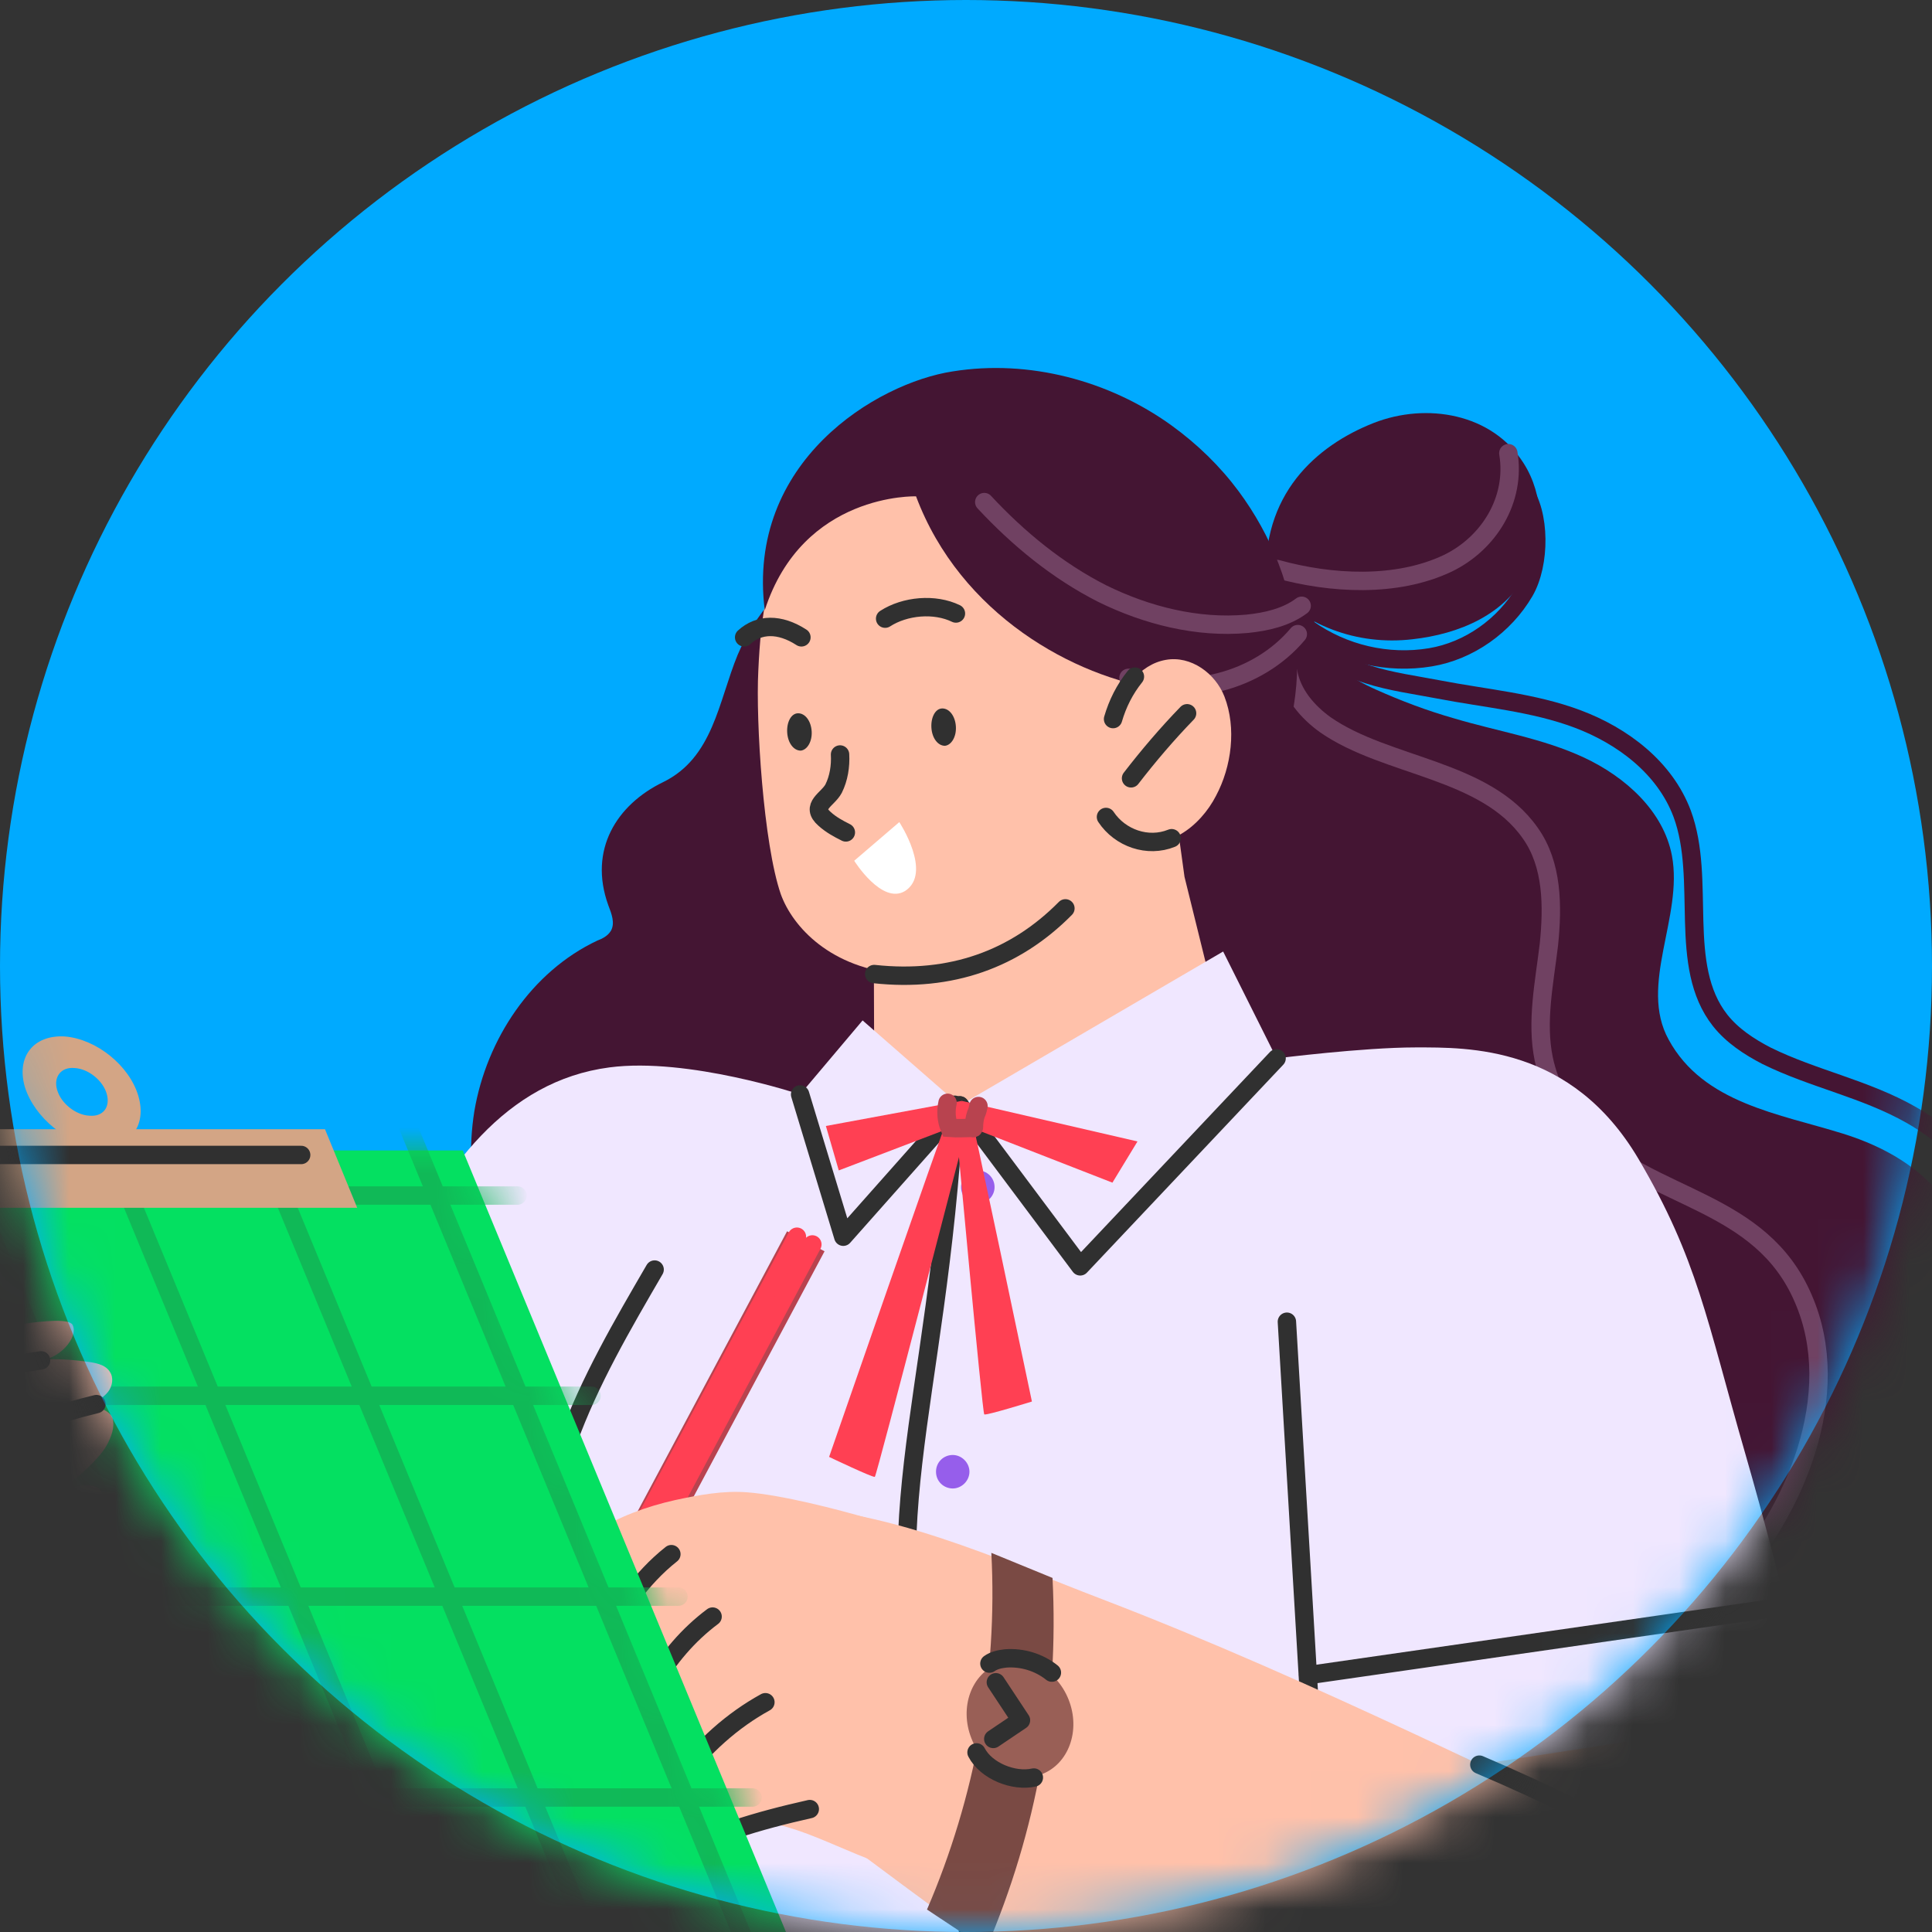 <svg width="42" height="42" viewBox="0 0 42 42" fill="none" xmlns="http://www.w3.org/2000/svg">
<rect x="0" y="0" width="42" height="42" fill="#333333" stroke="none"/>
<circle cx="21" cy="21" r="21" fill="#00AAFF"/>
<mask id="mask0_457_740" style="mask-type:alpha" maskUnits="userSpaceOnUse" x="0" y="0" width="42" height="42">
<circle cx="21" cy="21" r="21" fill="#FF4053"/>
</mask>
<g mask="url(#mask0_457_740)">
<path d="M29.865 9.194C31.013 8.746 32.441 8.984 33.126 10.076C33.56 10.761 33.588 11.685 33.224 12.399C32.748 13.365 31.713 13.785 30.705 13.897C29.501 14.037 28.34 13.603 27.528 12.693C27.402 10.748 28.619 9.684 29.865 9.194Z" fill="#441533"/>
<path d="M33.098 10.636C33.49 11.153 33.49 12.259 33.14 12.861C32.706 13.603 31.937 14.149 31.097 14.289C30.173 14.443 29.207 14.219 28.438 13.673" stroke="#441533" stroke-width="0.4" stroke-miterlimit="10" stroke-linecap="round"/>
<path d="M32.79 9.852C32.958 10.86 32.37 11.811 31.475 12.245C30.355 12.777 28.927 12.693 27.766 12.371" stroke="#704162" stroke-width="0.4" stroke-miterlimit="10" stroke-linecap="round"/>
<path d="M17.898 12.105C17.072 12.595 16.415 13.351 16.037 14.233C15.617 15.254 15.505 16.472 14.413 17.004C13.405 17.494 12.79 18.474 13.223 19.677C13.293 19.859 13.377 20.069 13.279 20.237C13.209 20.349 13.097 20.405 12.986 20.447C11.558 21.119 10.578 22.588 10.312 24.156C10.06 25.724 10.48 27.347 11.292 28.705C12.104 30.063 13.293 31.168 14.609 32.05C16.037 33.002 17.968 33.702 19.088 35.017C20.194 36.319 21.383 36.963 23.063 37.355C25.54 37.943 28.116 38.055 30.635 37.719C31.979 37.537 33.322 37.299 34.582 36.809C35.898 36.291 36.933 35.451 38.081 34.654C39.047 33.982 40.181 33.478 41.02 32.61C42.084 31.532 42.826 30.105 42.924 28.593C43.064 26.521 41.958 25.234 40.069 24.646C38.683 24.212 37.031 23.988 36.276 22.602C35.618 21.413 36.597 19.929 36.346 18.6C36.163 17.634 35.338 16.892 34.442 16.472C33.546 16.052 32.553 15.898 31.615 15.618C31.027 15.45 30.467 15.24 29.907 14.989C29.627 14.863 29.333 14.709 29.109 14.499C28.689 14.093 28.549 13.477 28.424 12.917" fill="#441533"/>
<path d="M28.004 14.611C28.088 15.086 28.424 15.478 28.815 15.758C30.145 16.682 32.286 16.71 33.266 18.11C33.756 18.796 33.756 19.705 33.672 20.531C33.574 21.357 33.392 22.211 33.56 23.022C33.686 23.624 33.994 24.198 34.442 24.632C35.954 26.102 38.277 26.074 39.201 28.229C40.111 30.314 39.019 32.876 37.563 34.444" stroke="#704162" stroke-width="0.4" stroke-miterlimit="10" stroke-linecap="round"/>
<path d="M28.438 13.799C29.137 14.709 30.257 14.793 31.279 14.989C32.286 15.184 33.336 15.268 34.302 15.632C35.268 15.996 36.191 16.682 36.569 17.69C37.101 19.131 36.457 20.993 37.395 22.183C37.661 22.518 38.025 22.756 38.403 22.952C39.425 23.456 40.544 23.666 41.552 24.24C43.078 25.108 44.127 26.759 43.987 28.635C43.861 30.343 42.756 31.742 41.454 32.68C41.286 32.792 41.118 32.904 40.95 33.002C40.222 33.436 39.453 33.8 38.697 34.178C38.347 34.359 37.997 34.584 37.633 34.751C37.213 34.947 36.751 35.045 36.318 35.213" stroke="#441533" stroke-width="0.4" stroke-miterlimit="10" stroke-linecap="round"/>
<path d="M25.428 16.724L25.75 19.061L26.59 22.462C26.59 22.462 25.456 24.996 22.041 24.996C19.438 24.996 19.004 22.994 19.004 22.994L18.99 19.061" fill="#FFC1AA"/>
<path d="M19.886 9.712C19.172 9.81 17.856 10.37 17.184 11.573C16.695 12.441 16.541 13.323 16.485 14.582C16.428 15.674 16.596 18.348 16.974 19.439C17.226 20.139 18.052 21.063 19.606 21.175C21.607 21.315 23.525 20.083 24.378 18.739C25.218 17.382 25.61 15.128 25.246 13.421C24.728 10.986 22.503 9.334 19.886 9.712Z" fill="#FFC1AA"/>
<path d="M20.711 8.074C22.363 7.808 24.113 8.27 25.47 9.25C26.03 9.656 26.52 10.132 26.926 10.678C27.64 11.643 28.102 12.791 28.186 13.995C28.27 15.184 27.99 16.416 27.346 17.424C27.122 17.788 26.184 18.655 26.184 18.655L25.232 14.988C23.357 14.723 20.879 13.365 19.914 10.79C19.914 10.79 17.45 10.706 16.625 13.267C16.219 10.034 19.06 8.326 20.711 8.074Z" fill="#441533"/>
<path d="M28.297 13.169C27.962 13.421 27.528 13.519 27.108 13.561C26.03 13.659 24.924 13.379 23.959 12.903C22.993 12.413 22.139 11.713 21.397 10.915" stroke="#704162" stroke-width="0.4" stroke-miterlimit="10" stroke-linecap="round"/>
<path d="M28.213 13.785C27.346 14.82 25.792 15.212 24.532 14.736" stroke="#704162" stroke-width="0.4" stroke-miterlimit="10" stroke-linecap="round"/>
<path d="M24.225 15.548C24.364 15.017 24.77 14.443 25.344 14.345C25.89 14.247 26.422 14.639 26.618 15.142C26.884 15.828 26.772 16.668 26.436 17.298C26.1 17.956 25.344 18.572 24.575 18.194C24.281 18.054 24.057 17.788 23.987 17.48" fill="#FFC1AA"/>
<path d="M25.806 15.506C25.372 15.954 24.966 16.43 24.588 16.92" stroke="#303030" stroke-width="0.4" stroke-miterlimit="10" stroke-linecap="round" stroke-linejoin="round"/>
<path d="M24.672 14.709C24.448 14.989 24.295 15.296 24.197 15.632" stroke="#303030" stroke-width="0.4" stroke-miterlimit="10" stroke-linecap="round" stroke-linejoin="round"/>
<path d="M25.47 18.222C24.952 18.432 24.351 18.222 24.043 17.76" stroke="#303030" stroke-width="0.4" stroke-miterlimit="10" stroke-linecap="round" stroke-linejoin="round"/>
<path d="M18.262 16.402C18.276 16.654 18.234 16.92 18.122 17.144C17.996 17.382 17.604 17.522 17.926 17.802C18.066 17.928 18.22 18.012 18.388 18.096" stroke="#303030" stroke-width="0.4" stroke-miterlimit="10" stroke-linecap="round" stroke-linejoin="round"/>
<path d="M20.248 15.821C20.262 16.045 20.388 16.213 20.542 16.213C20.682 16.199 20.794 16.017 20.78 15.793C20.766 15.569 20.64 15.401 20.486 15.401C20.332 15.401 20.234 15.597 20.248 15.821Z" fill="#303030"/>
<path d="M17.113 15.926C17.127 16.15 17.253 16.318 17.407 16.318C17.547 16.304 17.659 16.122 17.645 15.898C17.631 15.674 17.505 15.506 17.351 15.506C17.197 15.506 17.099 15.702 17.113 15.926Z" fill="#303030"/>
<path d="M18.57 18.712L19.55 17.872C19.55 17.872 20.278 18.977 19.676 19.369C19.172 19.677 18.57 18.712 18.57 18.712Z" fill="white"/>
<path d="M20.781 13.337C20.32 13.113 19.676 13.169 19.242 13.449" stroke="#303030" stroke-width="0.4" stroke-miterlimit="10" stroke-linecap="round" stroke-linejoin="round"/>
<path d="M17.422 13.855C16.946 13.547 16.498 13.561 16.177 13.855" stroke="#303030" stroke-width="0.4" stroke-miterlimit="10" stroke-linecap="round" stroke-linejoin="round"/>
<path d="M23.161 19.747C22.069 20.853 20.669 21.357 19.004 21.175" stroke="#303030" stroke-width="0.4" stroke-miterlimit="10" stroke-linecap="round" stroke-linejoin="round"/>
<path d="M6.015 35.829L5.133 38.125L0.375 34.08L-2.411 39.146C-0.213 43.709 3.636 48.328 6.015 48.804C8.381 49.28 10.382 47.18 11.18 45.781C12.342 43.751 14.847 37.243 14.847 37.243" fill="#FFC1AA"/>
<path d="M5.133 38.139C5.147 38.139 9.052 41.33 9.85 43.247" stroke="#303030" stroke-width="0.4" stroke-miterlimit="10" stroke-linecap="round" stroke-linejoin="round"/>
<path d="M17.394 23.792C17.394 23.792 14.959 22.98 13.251 23.204C10.998 23.498 9.612 25.402 8.591 27.599C7.569 29.783 5.287 36.123 5.287 36.123L14.777 38.796L17.646 29.573" fill="#F0E7FF"/>
<path d="M15.575 36.263L6.183 33.674" stroke="#965EEB" stroke-width="0.4" stroke-miterlimit="10" stroke-linecap="round"/>
<path d="M14.231 27.599C13.531 28.803 12.818 30.021 12.342 31.336C11.866 32.652 11.628 34.08 11.908 35.451C12.174 36.823 13.167 38.209 14.273 39.146L16.387 46.928H33.336C33.336 46.928 33.434 36.403 32.37 28.663L27.094 22.742L21.481 24.058L16.526 23.764" fill="#F0E7FF"/>
<path d="M20.753 24.016C20.376 30.79 18.85 33.282 20.376 38.125C20.796 39.468 21.691 46.928 21.691 46.928" stroke="#303030" stroke-width="0.4" stroke-miterlimit="10" stroke-linecap="round" stroke-linejoin="round"/>
<path d="M20.809 37.719C20.809 37.929 20.977 38.083 21.173 38.083C21.383 38.083 21.537 37.915 21.537 37.719C21.537 37.523 21.369 37.355 21.173 37.355C20.977 37.355 20.809 37.523 20.809 37.719Z" fill="#965EEB"/>
<path d="M20.348 31.994C20.348 32.204 20.515 32.358 20.712 32.358C20.907 32.358 21.075 32.19 21.075 31.994C21.075 31.798 20.907 31.63 20.712 31.63C20.515 31.63 20.348 31.784 20.348 31.994Z" fill="#965EEB"/>
<path d="M20.893 25.808C20.893 26.018 21.061 26.172 21.257 26.172C21.453 26.172 21.621 26.004 21.621 25.808C21.621 25.598 21.453 25.444 21.257 25.444C21.061 25.444 20.893 25.598 20.893 25.808Z" fill="#965EEB"/>
<path d="M14.231 27.599C13.531 28.803 12.818 30.021 12.342 31.336C11.866 32.652 11.628 34.08 11.908 35.451C12.034 36.095 12.328 36.753 12.706 37.355" stroke="#303030" stroke-width="0.4" stroke-miterlimit="10" stroke-linecap="round" stroke-linejoin="round"/>
<path d="M38.529 36.417C38.529 36.417 39.509 41.568 39.565 42.799C39.621 44.031 39.789 46.005 38.641 46.802C37.493 47.586 29.361 44.479 29.361 44.479L28.941 36.865" fill="#FFC1AA"/>
<path d="M25.344 22.099L27.752 23.008C27.752 23.008 29.627 22.77 30.775 22.77C31.923 22.77 34.162 22.728 35.618 25.192C36.905 27.375 37.101 28.691 37.941 31.602C38.781 34.513 39.383 37.243 39.383 37.243L28.577 38.908L27.752 28.789" fill="#F0E7FF"/>
<path d="M28.578 38.908L27.976 28.733" stroke="#303030" stroke-width="0.4" stroke-miterlimit="10" stroke-linecap="round" stroke-linejoin="round"/>
<path d="M26.59 20.685L20.865 24.03L23.483 27.529L27.752 23.008L26.59 20.685Z" fill="#F0E7FF"/>
<path d="M18.752 22.183L20.865 24.03L18.332 26.885L17.394 23.792L18.752 22.183Z" fill="#F0E7FF"/>
<path d="M20.865 24.03L23.483 27.529L27.752 23.008" stroke="#303030" stroke-width="0.4" stroke-miterlimit="10" stroke-linecap="round" stroke-linejoin="round"/>
<path d="M20.865 24.03L18.332 26.885L17.394 23.792" stroke="#303030" stroke-width="0.4" stroke-miterlimit="10" stroke-linecap="round" stroke-linejoin="round"/>
<path d="M20.907 23.932L24.728 24.814L24.183 25.71L20.809 24.394L20.907 23.932Z" fill="#FF4053"/>
<path d="M20.907 23.932L17.954 24.478L18.234 25.444L20.949 24.408L20.907 23.932Z" fill="#FF4053"/>
<path d="M21.047 23.974C21.075 23.988 22.433 30.468 22.433 30.468C22.433 30.468 21.439 30.776 21.397 30.748C21.355 30.72 20.782 24.45 20.782 24.45L21.047 23.974Z" fill="#FF4053"/>
<path d="M20.572 24.394C20.544 24.408 18.024 31.672 18.024 31.672C18.024 31.672 18.962 32.12 19.018 32.106C19.06 32.078 21.019 24.492 21.019 24.492L20.572 24.394Z" fill="#FF4053"/>
<path d="M21.271 24.044C21.257 24.114 21.243 24.17 21.215 24.226C21.187 24.31 21.173 24.408 21.173 24.506C21.173 24.52 21.173 24.52 21.159 24.52C21.159 24.534 21.145 24.52 21.145 24.52C20.977 24.52 20.809 24.534 20.642 24.52C20.572 24.352 20.558 24.156 20.599 23.974" stroke="#B8434F" stroke-width="0.4" stroke-miterlimit="10" stroke-linecap="round"/>
<path d="M38.837 34.919L28.438 36.417" stroke="#303030" stroke-width="0.4" stroke-miterlimit="10" stroke-linecap="round" stroke-linejoin="round"/>
<path d="M17.11 26.767L17.925 27.202L12.752 36.895L11.938 36.46L17.11 26.767Z" fill="#B8434F"/>
<path d="M17.324 26.885L12.146 36.571" stroke="#FF4053" stroke-width="0.4" stroke-miterlimit="10" stroke-linecap="round"/>
<path d="M17.66 27.053L12.482 36.753" stroke="#FF4053" stroke-width="0.4" stroke-miterlimit="10" stroke-linecap="round"/>
<path d="M12.748 36.893L11.712 37.803L11.936 36.459" fill="#965EEB"/>
<path d="M39.537 45.053C39.397 46.928 38.683 47.908 37.311 48.468C35.94 49.028 33.812 48.734 32.356 48.44C29.949 47.95 27.64 46.424 25.54 45.151C23.441 43.877 17.716 39.552 17.716 39.552L13.741 33.408C14.721 33.1 15.715 32.792 16.75 32.764C19.144 32.708 21.761 33.926 23.959 34.765C26.296 35.661 28.577 36.683 30.831 37.733C32.846 38.684 34.876 39.622 36.891 40.574" fill="#FFC1AA"/>
<path d="M22.615 34.373C21.229 33.828 20.362 33.45 18.906 33.016C18.192 32.806 16.988 32.498 16.247 32.442C15.729 32.4 15.197 32.498 14.679 32.61C13.419 32.89 12.272 33.506 11.53 34.681C11.18 35.241 10.928 35.857 10.676 36.473C10.536 36.823 10.396 37.173 10.298 37.551C10.228 37.803 10.06 38.279 10.2 38.53C10.48 39.034 11.334 38.334 11.572 38.083C12.02 37.579 12.174 36.935 12.524 36.389C12.678 36.165 12.86 35.955 13.055 35.773C12.915 36.165 12.818 36.599 12.79 37.075C12.775 37.439 12.706 37.859 12.93 38.166C13.153 38.474 13.223 38.488 13.601 38.516C13.643 38.95 14.049 39.286 14.455 39.216C14.399 39.23 14.651 39.636 14.679 39.664C14.777 39.762 14.917 39.916 15.043 39.972C15.379 40.126 15.897 39.846 16.205 39.72C16.331 39.678 16.443 39.622 16.582 39.622C16.695 39.622 16.793 39.636 16.904 39.664C18.08 39.944 19.158 40.756 20.376 40.714L22.615 34.373Z" fill="#FFC1AA"/>
<path d="M13.559 38.572C13.713 37.215 14.441 35.927 15.491 35.143" stroke="#303030" stroke-width="0.4" stroke-miterlimit="10" stroke-linecap="round" stroke-linejoin="round"/>
<path d="M14.483 39.244C14.539 39.02 14.665 38.824 14.791 38.642C15.281 37.971 15.925 37.397 16.639 37.005" stroke="#303030" stroke-width="0.4" stroke-miterlimit="10" stroke-linecap="round" stroke-linejoin="round"/>
<path d="M15.771 39.888C15.813 39.818 15.883 39.79 15.953 39.776C16.498 39.594 17.044 39.454 17.604 39.328" stroke="#303030" stroke-width="0.4" stroke-miterlimit="10" stroke-linecap="round" stroke-linejoin="round"/>
<path d="M13.041 35.801C13.461 35.017 13.923 34.318 14.595 33.786" stroke="#303030" stroke-width="0.4" stroke-miterlimit="10" stroke-linecap="round" stroke-linejoin="round"/>
<path d="M36.555 40.56C35.142 39.734 33.672 39.006 32.16 38.362" stroke="#303030" stroke-width="0.4" stroke-miterlimit="10" stroke-linecap="round" stroke-linejoin="round"/>
<path d="M21.551 33.758L22.881 34.303C23.021 37.103 22.545 39.776 21.439 42.365L20.152 41.512C21.201 39.076 21.691 36.403 21.551 33.758Z" fill="#7A4A44"/>
<path d="M22.643 38.572C23.231 38.349 23.497 37.621 23.231 36.949C22.965 36.277 22.279 35.927 21.705 36.165C21.117 36.389 20.851 37.117 21.117 37.789C21.369 38.446 22.055 38.796 22.643 38.572Z" fill="#995F56"/>
<path d="M22.475 38.642C22.041 38.74 21.439 38.502 21.229 38.096" stroke="#303030" stroke-width="0.4" stroke-miterlimit="10" stroke-linecap="round" stroke-linejoin="round"/>
<path d="M22.867 36.361C22.587 36.137 22.223 36.025 21.859 36.053C21.733 36.067 21.607 36.095 21.509 36.165" stroke="#303030" stroke-width="0.4" stroke-miterlimit="10" stroke-linecap="round" stroke-linejoin="round"/>
<path d="M21.649 36.571L22.195 37.397L21.593 37.803" stroke="#303030" stroke-width="0.4" stroke-miterlimit="10" stroke-linecap="round" stroke-linejoin="round"/>
<path d="M-5 25.01H10.06L18.094 44.437H3.034L-5 25.01Z" fill="#04E061"/>
<mask id="mask1_457_740" style="mask-type:luminance" maskUnits="userSpaceOnUse" x="-5" y="25" width="24" height="20">
<path d="M-5 25.01H10.06L18.094 44.437H3.034L-5 25.01Z" fill="white"/>
</mask>
<g mask="url(#mask1_457_740)">
<path d="M8.884 24.52L17.38 45.081" stroke="#10B957" stroke-width="0.4" stroke-miterlimit="10" stroke-linecap="round"/>
<path d="M5.539 24.52L14.035 45.081" stroke="#10B957" stroke-width="0.4" stroke-miterlimit="10" stroke-linecap="round"/>
<path d="M2.194 24.52L10.69 45.081" stroke="#10B957" stroke-width="0.4" stroke-miterlimit="10" stroke-linecap="round"/>
<path d="M-1.151 24.52L7.345 45.081" stroke="#10B957" stroke-width="0.4" stroke-miterlimit="10" stroke-linecap="round"/>
<path d="M-4.496 24.52L4.014 45.081" stroke="#10B957" stroke-width="0.4" stroke-miterlimit="10" stroke-linecap="round"/>
<path d="M16.359 39.076H0.249" stroke="#10B957" stroke-width="0.4" stroke-miterlimit="10" stroke-linecap="round"/>
<path d="M14.749 34.709H-1.361" stroke="#10B957" stroke-width="0.4" stroke-miterlimit="10" stroke-linecap="round"/>
<path d="M12.86 30.343H-3.25" stroke="#10B957" stroke-width="0.4" stroke-miterlimit="10" stroke-linecap="round"/>
<path d="M11.25 25.99H-4.86" stroke="#10B957" stroke-width="0.4" stroke-miterlimit="10" stroke-linecap="round"/>
</g>
<path d="M-2.929 24.548H7.065L7.765 26.256H-2.229L-2.929 24.548Z" fill="#D3A585"/>
<path d="M0.543 23.638C0.347 22.98 0.725 22.491 1.41 22.532C2.096 22.588 2.81 23.162 3.006 23.82C3.202 24.478 2.824 24.968 2.138 24.926C1.466 24.884 0.753 24.296 0.543 23.638ZM2.32 23.778C2.236 23.484 1.914 23.232 1.62 23.218C1.326 23.19 1.158 23.414 1.242 23.694C1.326 23.988 1.648 24.24 1.942 24.254C2.236 24.282 2.404 24.072 2.32 23.778Z" fill="#D3A585"/>
<path d="M0.711 40.994C0.962 39.874 1.074 38.824 0.585 37.747C0.165 36.837 -0.325 35.955 0.417 35.059C0.655 34.779 0.92 34.401 1.214 34.191C1.746 33.814 2.194 33.408 2.25 32.75C2.264 32.638 2.25 32.512 2.194 32.414C2.096 32.274 1.886 32.274 1.718 32.302C1.55 32.344 1.214 32.484 1.214 32.484C1.214 32.484 2.082 31.854 2.32 31.42C2.418 31.238 2.502 31.028 2.446 30.832C2.39 30.636 1.984 30.552 1.984 30.552C1.984 30.552 2.25 30.384 2.348 30.259C2.446 30.133 2.474 29.951 2.39 29.825C2.306 29.685 2.138 29.643 1.984 29.615C1.606 29.559 1.228 29.531 0.865 29.559C1.256 29.573 1.718 29.083 1.578 28.803C1.452 28.537 -0.479 28.915 -1.515 29.251C-2.033 29.419 -2.565 29.643 -2.943 30.049C-3.964 31.168 -4.104 32.4 -4.104 33.814C-4.104 34.303 -3.964 35.115 -3.866 35.591C-3.768 36.067 -3.6 36.529 -3.404 36.977C-2.817 38.418 -2.103 39.804 -1.263 41.12" fill="#FFC1AA"/>
<path d="M1.256 32.456C0.361 33.1 -0.829 33.576 -1.179 34.723" stroke="#303030" stroke-width="0.4" stroke-miterlimit="10" stroke-linecap="round" stroke-linejoin="round"/>
<path d="M2.096 30.524C1.284 30.72 0.501 30.986 -0.241 31.364C-0.927 31.714 -1.935 32.61 -2.411 33.66" stroke="#303030" stroke-width="0.4" stroke-miterlimit="10" stroke-linecap="round" stroke-linejoin="round"/>
<path d="M0.892 29.573C-0.605 29.783 -2.495 30.524 -3.25 31.98" stroke="#303030" stroke-width="0.4" stroke-miterlimit="10" stroke-linecap="round" stroke-linejoin="round"/>
<path d="M0.962 39.398C1.018 39.804 0.85 40.742 0.795 41.064" stroke="#303030" stroke-width="0.4" stroke-miterlimit="10" stroke-linecap="round" stroke-linejoin="round"/>
<path d="M6.547 25.108H-1.865" stroke="#303030" stroke-width="0.4" stroke-miterlimit="10" stroke-linecap="round" stroke-linejoin="round"/>
</g>
</svg>
